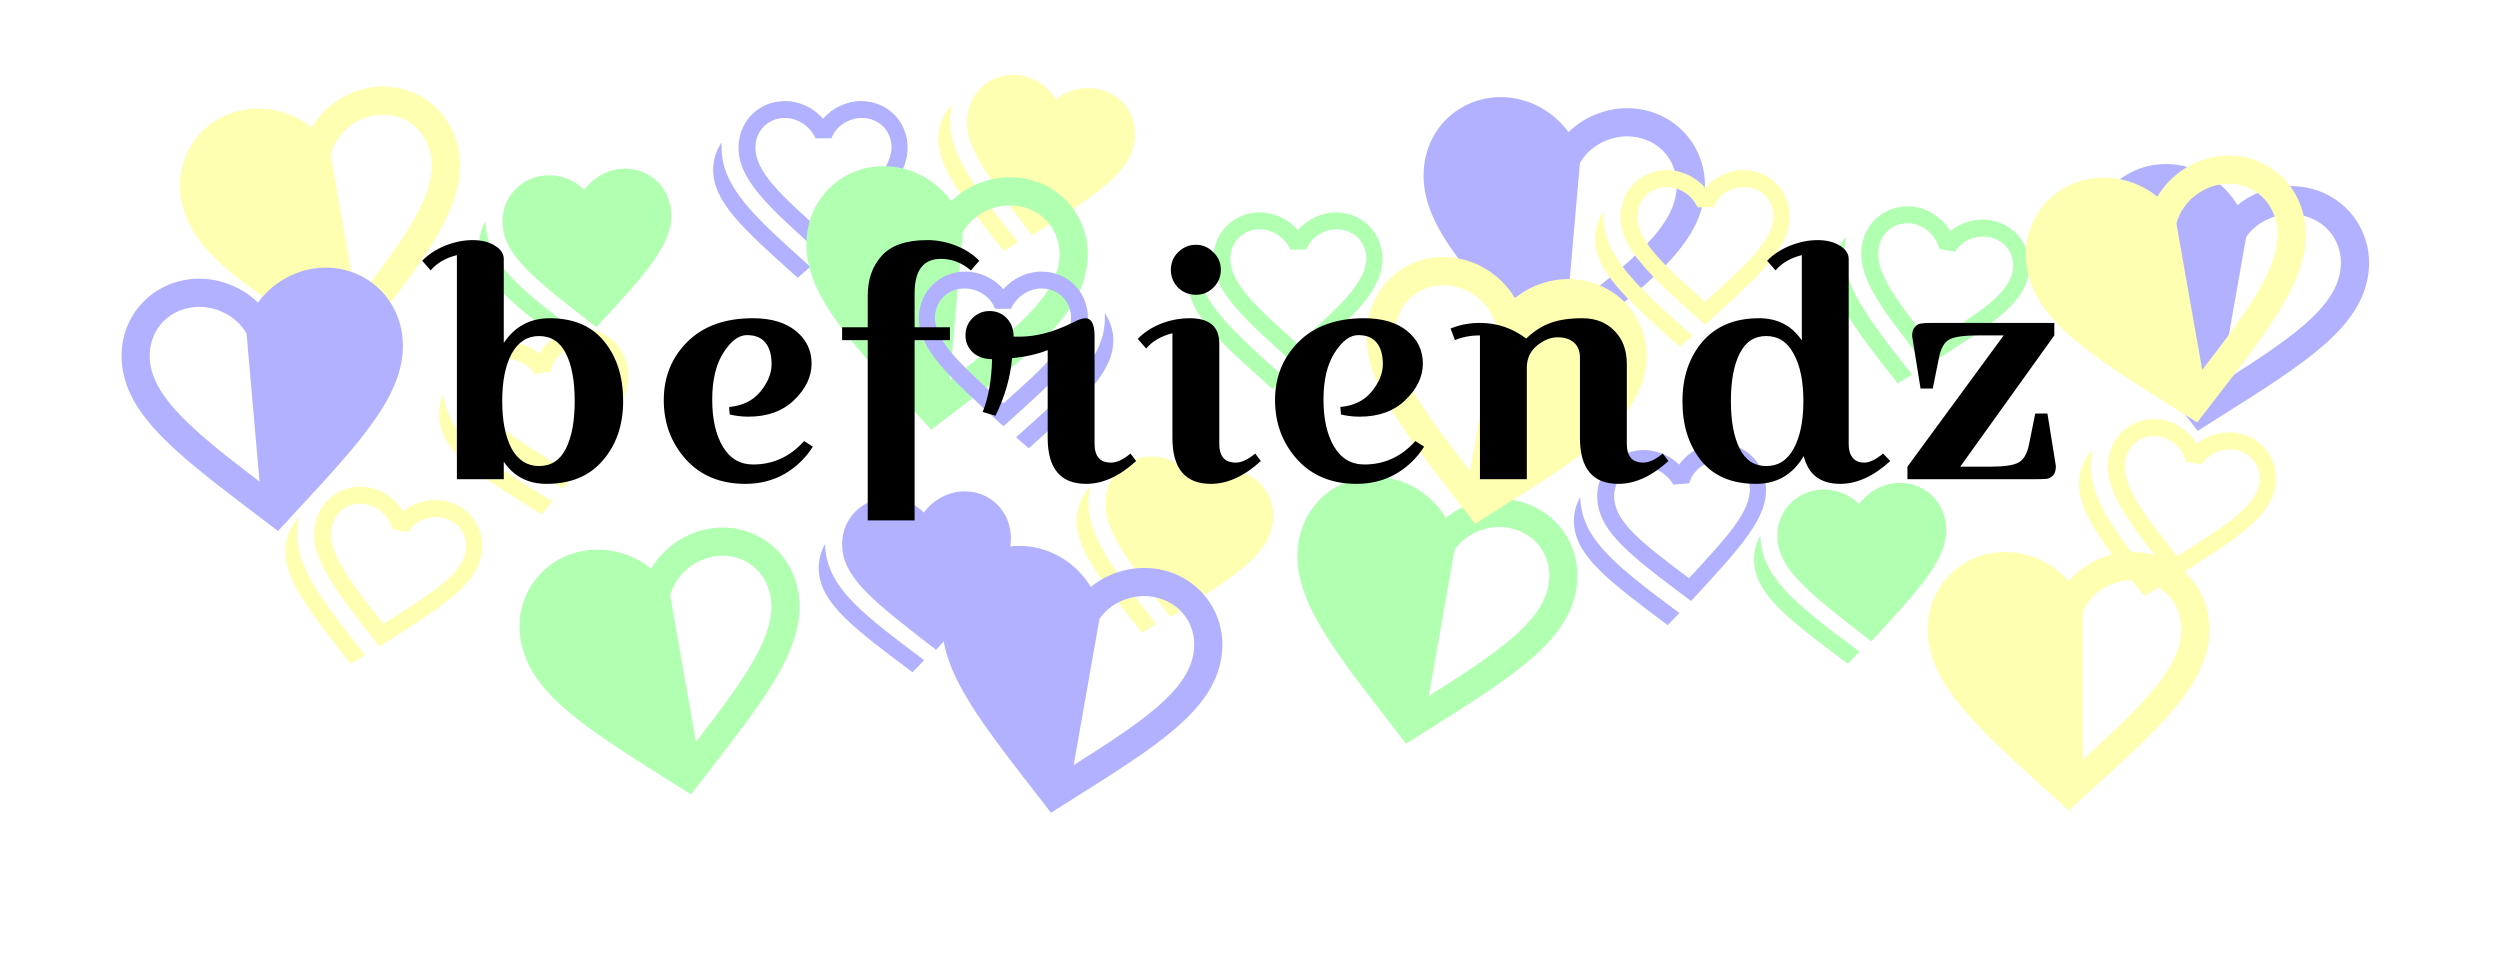 <svg width="360" height="138" viewBox="0 0 360 138" fill="none" xmlns="http://www.w3.org/2000/svg">
<g filter="url(#filter0_d)">
<path d="M148.612 29.883C141.989 21.174 138.569 16.739 139.351 12.303C140.006 8.587 143.391 6.217 147.107 6.872C149.145 7.232 151.014 8.55 152.058 10.341C153.652 9.015 155.859 8.415 157.897 8.775C161.614 9.43 163.984 12.815 163.328 16.531C162.525 21.087 157.793 24.085 148.612 29.883ZM146.582 30.884C139.916 22.416 135.981 17.395 136.974 11.761C137.016 11.521 137.059 11.281 137.101 11.041C136.191 11.993 135.479 13.228 135.226 14.666C134.422 19.222 137.843 23.657 144.509 32.126L146.582 30.884Z" fill="#FFFFB1"/>
</g>
<g filter="url(#filter1_d)">
<path d="M134.785 89.571C126.134 82.873 121.681 79.474 121.289 74.987C120.96 71.228 123.616 68.063 127.375 67.734C129.437 67.553 131.583 68.343 133.055 69.803C134.251 68.11 136.228 66.959 138.29 66.779C142.049 66.45 145.215 69.106 145.544 72.865C145.947 77.474 142.152 81.594 134.785 89.571ZM133.082 91.064C124.452 84.609 119.351 80.778 118.853 75.078C118.831 74.836 118.81 74.593 118.789 74.351C118.157 75.506 117.788 76.882 117.916 78.338C118.319 82.946 122.771 86.345 131.401 92.799L133.082 91.064Z" fill="#B1B1FF"/>
</g>
<g clip-path="url(#clip0)" filter="url(#filter2_d)">
<path d="M310.853 80.592L308.78 81.833C302.114 73.365 298.694 68.929 299.497 64.374C299.751 62.935 300.463 61.701 301.372 60.749C301.33 60.988 301.288 61.228 301.245 61.468C300.252 67.103 304.188 72.123 310.853 80.592ZM313.638 76.015C320.182 71.853 324.61 69.173 325.343 65.717C325.766 63.319 324.284 61.204 321.887 60.781C319.968 60.443 317.959 61.325 317.063 62.897L314.785 62.496C314.362 60.69 312.775 59.174 310.977 58.857C308.579 58.435 306.464 59.916 306.041 62.313C305.428 65.79 308.552 69.802 313.398 75.972L313.497 76.113L313.638 76.015ZM322.19 58.362C325.906 59.017 328.276 62.402 327.621 66.119C326.839 70.555 322.107 73.552 312.926 79.35C306.261 70.882 302.84 66.447 303.643 61.891C304.298 58.174 307.683 55.804 311.4 56.46C313.438 56.819 315.307 58.137 316.351 59.928C317.944 58.602 320.151 58.003 322.19 58.362Z" fill="#FFFFB1"/>
</g>
<g clip-path="url(#clip1)" filter="url(#filter3_d)">
<path d="M102.73 76.142C99.733 76.671 97.216 78.989 96.511 81.771L100.225 102.832C107.354 93.601 111.908 87.297 110.956 81.903C110.252 77.906 106.726 75.438 102.73 76.142ZM102.025 72.146C108.179 71.061 113.864 75.024 114.953 81.198C116.281 88.731 110.576 96.103 101.931 107.249L99.499 110.397L96.136 108.27C84.201 100.754 76.318 95.777 74.99 88.244C73.901 82.07 77.888 76.402 84.042 75.317C87.519 74.704 91.141 75.734 93.766 77.888C95.497 74.966 98.548 72.759 102.025 72.146Z" fill="#B1FFB1"/>
</g>
<g filter="url(#filter4_d)">
<path d="M269.467 88.353C260.816 81.656 256.364 78.257 255.971 73.77C255.642 70.01 258.298 66.845 262.058 66.516C264.119 66.336 266.266 67.126 267.738 68.586C268.934 66.892 270.911 65.742 272.972 65.561C276.732 65.233 279.897 67.888 280.226 71.648C280.629 76.256 276.835 80.377 269.467 88.353ZM267.765 89.846C259.135 83.391 254.034 79.561 253.535 73.861C253.514 73.618 253.493 73.376 253.471 73.133C252.839 74.288 252.471 75.665 252.598 77.12C253.001 81.728 257.454 85.127 266.084 91.582L267.765 89.846Z" fill="#B1FFB1"/>
</g>
<g clip-path="url(#clip2)" filter="url(#filter5_d)">
<path d="M52.564 90.331L50.491 91.572C43.826 83.104 40.405 78.668 41.208 74.113C41.462 72.674 42.174 71.44 43.084 70.488C43.041 70.727 42.999 70.967 42.957 71.207C41.963 76.842 45.899 81.862 52.564 90.331ZM55.349 85.754C61.893 81.592 66.321 78.912 67.054 75.456C67.477 73.058 65.996 70.943 63.598 70.52C61.68 70.182 59.67 71.064 58.775 72.636L56.497 72.235C56.074 70.429 54.487 68.913 52.688 68.596C50.291 68.174 48.175 69.655 47.752 72.052C47.139 75.529 50.264 79.541 55.109 85.711L55.208 85.852L55.349 85.754ZM63.901 68.101C67.618 68.756 69.987 72.141 69.332 75.858C68.55 80.293 63.818 83.291 54.638 89.089C47.972 80.621 44.551 76.186 45.355 71.63C46.01 67.913 49.395 65.543 53.111 66.199C55.149 66.558 57.018 67.876 58.062 69.668C59.656 68.341 61.863 67.742 63.901 68.101Z" fill="#FFFFB1"/>
</g>
<g filter="url(#filter6_d)">
<path d="M331.213 26.966C328.216 26.438 325.058 27.756 323.444 30.129L319.731 51.189C329.586 44.954 336.022 40.588 336.973 35.193C337.678 31.197 335.209 27.671 331.213 26.966ZM331.918 22.97C338.072 24.055 342.058 29.723 340.969 35.897C339.641 43.43 331.759 48.407 319.823 55.923L316.461 58.05L314.029 54.902C305.384 43.756 299.679 36.384 301.007 28.851C302.096 22.677 307.78 18.714 313.934 19.799C317.411 20.412 320.463 22.619 322.193 25.541C324.819 23.387 328.441 22.357 331.918 22.97Z" fill="#B1B1FF"/>
</g>
<g filter="url(#filter7_d)">
<path d="M307.013 79.541C303.97 79.541 301.088 81.388 299.912 84.005V105.39C308.535 97.538 314.114 92.121 314.114 86.643C314.114 82.585 311.071 79.541 307.013 79.541ZM307.013 75.483C313.262 75.483 318.172 80.373 318.172 86.643C318.172 94.292 311.274 100.561 300.825 110.036L297.883 112.715L294.941 110.036C284.492 100.561 277.593 94.292 277.593 86.643C277.593 80.373 282.503 75.483 288.752 75.483C292.283 75.483 295.671 77.127 297.883 79.704C300.094 77.127 303.483 75.483 307.013 75.483Z" fill="#FFFFB1"/>
</g>
<g clip-path="url(#clip3)" filter="url(#filter8_d)">
<path d="M185.073 50.446L183.247 52.028C175.212 44.846 171.073 41.072 171.073 36.446C171.073 34.985 171.56 33.646 172.29 32.55C172.29 32.794 172.29 33.037 172.29 33.281C172.29 39.002 177.038 43.263 185.073 50.446ZM187.02 45.455C192.742 40.22 196.638 36.811 196.759 33.281C196.759 30.846 194.933 29.02 192.499 29.02C190.551 29.02 188.725 30.237 188.116 31.942H185.803C185.073 30.237 183.247 29.02 181.42 29.02C178.986 29.02 177.16 30.846 177.16 33.281C177.16 36.811 180.934 40.22 186.777 45.455L186.899 45.576L187.02 45.455ZM192.377 26.585C196.151 26.585 199.072 29.507 199.072 33.281C199.072 37.785 194.933 41.559 186.899 48.863C178.864 41.681 174.725 37.907 174.725 33.281C174.725 29.507 177.647 26.585 181.42 26.585C183.49 26.585 185.56 27.559 186.899 29.142C188.238 27.559 190.307 26.585 192.377 26.585Z" fill="#B1FFB1"/>
</g>
<g filter="url(#filter9_d)">
<path d="M168.539 84.861C161.916 76.152 158.495 71.717 159.278 67.281C159.933 63.565 163.318 61.195 167.034 61.85C169.072 62.209 170.941 63.528 171.985 65.319C173.579 63.993 175.786 63.393 177.824 63.752C181.54 64.408 183.91 67.793 183.255 71.509C182.452 76.065 177.72 79.062 168.539 84.861ZM166.509 85.862C159.843 77.394 155.907 72.373 156.901 66.739C156.943 66.499 156.986 66.259 157.028 66.019C156.118 66.971 155.406 68.206 155.152 69.644C154.349 74.2 157.77 78.635 164.435 87.104L166.509 85.862Z" fill="#FFFFB1"/>
</g>
<g filter="url(#filter10_d)">
<path d="M85.884 43.105C77.233 36.407 72.781 33.008 72.388 28.521C72.059 24.762 74.715 21.597 78.475 21.268C80.536 21.087 82.683 21.877 84.155 23.337C85.351 21.644 87.328 20.493 89.389 20.313C93.149 19.984 96.314 22.64 96.643 26.399C97.046 31.008 93.252 35.128 85.884 43.105ZM84.182 44.598C75.552 38.143 70.451 34.312 69.952 28.612C69.931 28.37 69.909 28.127 69.888 27.885C69.256 29.04 68.888 30.416 69.015 31.872C69.418 36.48 73.871 39.879 82.501 46.334L84.182 44.598Z" fill="#B1FFB1"/>
</g>
<g clip-path="url(#clip4)" filter="url(#filter11_d)">
<path d="M275.343 49.952L273.27 51.193C266.605 42.724 263.184 38.289 263.987 33.733C264.241 32.295 264.953 31.061 265.863 30.108C265.82 30.348 265.778 30.588 265.736 30.828C264.742 36.462 268.678 41.483 275.343 49.952ZM278.128 45.374C284.672 41.213 289.1 38.532 289.833 35.077C290.256 32.679 288.775 30.564 286.377 30.141C284.459 29.803 282.449 30.684 281.554 32.257L279.276 31.855C278.852 30.05 277.266 28.534 275.467 28.217C273.069 27.794 270.954 29.276 270.531 31.673C269.918 35.15 273.043 39.162 277.888 45.332L277.987 45.473L278.128 45.374ZM286.68 27.722C290.396 28.377 292.766 31.762 292.111 35.478C291.329 39.914 286.597 42.912 277.416 48.71C270.751 40.242 267.33 35.806 268.134 31.251C268.789 27.534 272.173 25.164 275.89 25.819C277.928 26.179 279.797 27.497 280.841 29.288C282.435 27.962 284.642 27.363 286.68 27.722Z" fill="#B1FFB1"/>
</g>
<g clip-path="url(#clip5)" filter="url(#filter12_d)">
<path d="M53.829 12.633C50.832 13.162 48.315 15.48 47.611 18.262L51.324 39.322C58.453 30.092 63.007 23.788 62.056 18.393C61.351 14.397 57.825 11.928 53.829 12.633ZM53.124 8.637C59.279 7.552 64.963 11.514 66.052 17.689C67.38 25.222 61.675 32.594 53.03 43.739L50.598 46.888L47.236 44.761C35.3 37.245 27.418 32.268 26.089 24.735C25.001 18.561 28.987 12.893 35.141 11.808C38.618 11.195 42.24 12.225 44.866 14.378C46.596 11.457 49.648 9.25 53.124 8.637Z" fill="#FFFFB1"/>
</g>
<g filter="url(#filter13_d)">
<path d="M234.968 15.665C231.936 15.399 228.905 16.988 227.505 19.492L225.641 40.796C234.915 33.725 240.946 28.815 241.423 23.358C241.777 19.315 239.01 16.018 234.968 15.665ZM235.322 11.622C241.547 12.167 246.012 17.466 245.466 23.712C244.799 31.331 237.381 36.976 226.145 45.504L222.981 47.916L220.284 44.992C210.7 34.642 204.375 27.795 205.041 20.175C205.588 13.929 210.905 9.486 217.131 10.031C220.648 10.338 223.88 12.271 225.858 15.03C228.286 12.656 231.805 11.314 235.322 11.622Z" fill="#B1B1FF"/>
</g>
<g clip-path="url(#clip6)" filter="url(#filter14_d)">
<path d="M116.694 34.414L114.868 35.997C106.833 28.814 102.694 25.04 102.694 20.414C102.694 18.953 103.181 17.614 103.912 16.519C103.912 16.762 103.912 17.006 103.912 17.249C103.912 22.971 108.659 27.232 116.694 34.414ZM118.642 29.423C124.363 24.188 128.259 20.779 128.381 17.249C128.381 14.814 126.555 12.988 124.12 12.988C122.172 12.988 120.346 14.206 119.737 15.91H117.424C116.694 14.206 114.868 12.988 113.042 12.988C110.607 12.988 108.781 14.814 108.781 17.249C108.781 20.779 112.555 24.188 118.398 29.423L118.52 29.544L118.642 29.423ZM123.998 10.553C127.772 10.553 130.694 13.475 130.694 17.249C130.694 21.753 126.555 25.527 118.52 32.831C110.485 25.649 106.346 21.875 106.346 17.249C106.346 13.475 109.268 10.553 113.042 10.553C115.111 10.553 117.181 11.527 118.52 13.11C119.859 11.527 121.929 10.553 123.998 10.553Z" fill="#B1B1FF"/>
</g>
<g filter="url(#filter15_d)">
<path d="M217.226 72.009C214.229 71.481 211.071 72.799 209.457 75.172L205.744 96.232C215.599 89.997 222.035 85.63 222.986 80.236C223.691 76.239 221.222 72.714 217.226 72.009ZM217.93 68.013C224.085 69.098 228.071 74.766 226.982 80.94C225.654 88.473 217.772 93.449 205.836 100.966L202.474 103.093L200.041 99.945C191.396 88.799 185.691 81.427 187.02 73.894C188.108 67.719 193.793 63.757 199.947 64.842C203.424 65.455 206.475 67.662 208.206 70.583C210.831 68.43 214.454 67.4 217.93 68.013Z" fill="#B1FFB1"/>
</g>
<g clip-path="url(#clip7)" filter="url(#filter16_d)">
<path d="M319.623 22.578C316.625 23.106 314.109 25.425 313.404 28.207L317.118 49.267C324.246 40.037 328.8 33.733 327.849 28.338C327.145 24.342 323.619 21.873 319.623 22.578ZM318.918 18.582C325.072 17.497 330.757 21.459 331.845 27.634C333.174 35.166 327.469 42.539 318.824 53.684L316.392 56.833L313.029 54.706C301.093 47.189 293.211 42.213 291.883 34.68C290.794 28.506 294.781 22.838 300.935 21.753C304.412 21.14 308.034 22.17 310.659 24.323C312.39 21.402 315.441 19.195 318.918 18.582Z" fill="#FFFFB1"/>
</g>
<g filter="url(#filter17_d)">
<path d="M146.1 25.609C143.068 25.344 140.037 26.932 138.637 29.437L136.773 50.741C146.047 43.67 152.078 38.76 152.555 33.303C152.909 29.26 150.142 25.963 146.1 25.609ZM146.454 21.567C152.679 22.112 157.144 27.411 156.598 33.656C155.931 41.276 148.512 46.921 137.277 55.449L134.113 57.861L131.416 54.936C121.832 44.587 115.506 37.74 116.173 30.12C116.72 23.874 122.037 19.431 128.262 19.975C131.779 20.283 135.012 22.216 136.99 24.975C139.418 22.601 142.937 21.259 146.454 21.567Z" fill="#B1FFB1"/>
</g>
<g clip-path="url(#clip8)" filter="url(#filter18_d)">
<path d="M243.707 44.359L241.881 45.941C233.846 38.759 229.707 34.985 229.707 30.359C229.707 28.898 230.194 27.559 230.925 26.463C230.925 26.707 230.925 26.951 230.925 27.194C230.925 32.916 235.672 37.176 243.707 44.359ZM245.655 39.368C251.377 34.133 255.272 30.724 255.394 27.194C255.394 24.759 253.568 22.933 251.133 22.933C249.185 22.933 247.359 24.151 246.751 25.855H244.438C243.707 24.151 241.881 22.933 240.055 22.933C237.62 22.933 235.794 24.759 235.794 27.194C235.794 30.724 239.568 34.133 245.411 39.368L245.533 39.489L245.655 39.368ZM251.011 20.498C254.785 20.498 257.707 23.42 257.707 27.194C257.707 31.698 253.568 35.472 245.533 42.776C237.499 35.594 233.359 31.82 233.359 27.194C233.359 23.42 236.281 20.498 240.055 20.498C242.125 20.498 244.194 21.472 245.533 23.055C246.872 21.472 248.942 20.498 251.011 20.498Z" fill="#FFFFB1"/>
</g>
<g filter="url(#filter19_d)">
<path d="M166.091 81.954C163.094 81.425 159.936 82.743 158.322 85.117L154.609 106.177C164.464 99.942 170.9 95.575 171.851 90.18C172.556 86.184 170.087 82.659 166.091 81.954ZM166.796 77.958C172.95 79.043 176.936 84.711 175.848 90.885C174.519 98.418 166.637 103.394 154.701 110.911L151.339 113.038L148.907 109.889C140.262 98.744 134.557 91.371 135.885 83.839C136.974 77.664 142.658 73.701 148.813 74.787C152.289 75.4 155.341 77.607 157.071 80.528C159.697 78.375 163.319 77.344 166.796 77.958Z" fill="#B1B1FF"/>
</g>
<g clip-path="url(#clip9)" filter="url(#filter20_d)">
<path d="M241.832 84.284L240.15 86.02C231.52 79.565 227.068 76.166 226.665 71.558C226.538 70.103 226.906 68.726 227.538 67.571C227.559 67.814 227.581 68.056 227.602 68.299C228.1 73.999 233.201 77.829 241.832 84.284ZM243.337 79.142C248.581 73.429 252.164 69.694 251.978 66.166C251.766 63.741 249.787 62.081 247.362 62.293C245.422 62.463 243.708 63.835 243.251 65.585L240.946 65.787C240.07 64.153 238.145 63.099 236.326 63.258C233.9 63.471 232.241 65.449 232.453 67.874C232.76 71.391 236.817 74.458 243.094 79.163L243.226 79.274L243.337 79.142ZM247.028 59.878C250.788 59.549 253.953 62.205 254.282 65.965C254.675 70.452 250.88 74.572 243.513 82.549C234.883 76.094 230.43 72.695 230.027 68.087C229.698 64.327 232.354 61.162 236.114 60.833C238.175 60.653 240.322 61.442 241.794 62.902C242.99 61.209 244.967 60.058 247.028 59.878Z" fill="#B1B1FF"/>
</g>
<g clip-path="url(#clip10)" filter="url(#filter21_d)">
<path d="M209.182 37.186C212.179 37.715 214.696 40.033 215.401 42.815L211.687 63.876C204.559 54.645 200.004 48.342 200.956 42.947C201.66 38.95 205.186 36.482 209.182 37.186ZM209.887 33.19C203.733 32.105 198.048 36.068 196.959 42.242C195.631 49.775 201.336 57.147 209.981 68.293L212.413 71.441L215.776 69.315C227.711 61.798 235.594 56.822 236.922 49.288C238.011 43.114 234.024 37.446 227.87 36.361C224.393 35.748 220.771 36.778 218.146 38.932C216.415 36.01 213.364 33.803 209.887 33.19Z" fill="#FFFFB1"/>
</g>
<g filter="url(#filter22_d)">
<path d="M28.043 40.218C31.075 39.953 34.106 41.541 35.507 44.046L37.371 65.349C28.096 58.279 22.066 53.368 21.588 47.911C21.234 43.869 24.001 40.572 28.043 40.218ZM27.69 36.175C21.464 36.72 16.999 42.019 17.546 48.265C18.212 55.885 25.631 61.529 36.866 70.058L40.03 72.469L42.728 69.545C52.311 59.195 58.637 52.348 57.97 44.728C57.424 38.483 52.106 34.039 45.881 34.584C42.364 34.892 39.132 36.824 37.153 39.584C34.725 37.21 31.207 35.868 27.69 36.175Z" fill="#B1B1FF"/>
</g>
<g clip-path="url(#clip11)" filter="url(#filter23_d)">
<path d="M146.317 58.967L148.144 60.55C156.178 53.367 160.317 49.594 160.317 44.968C160.317 43.507 159.83 42.168 159.1 41.072C159.1 41.316 159.1 41.559 159.1 41.802C159.1 47.524 154.352 51.785 146.317 58.967ZM144.37 53.976C138.648 48.741 134.752 45.333 134.631 41.802C134.631 39.368 136.457 37.542 138.891 37.542C140.839 37.542 142.665 38.759 143.274 40.463H145.587C146.317 38.759 148.144 37.542 149.97 37.542C152.404 37.542 154.23 39.368 154.23 41.802C154.23 45.333 150.457 48.741 144.613 53.976L144.491 54.098L144.37 53.976ZM139.013 35.107C135.239 35.107 132.318 38.029 132.318 41.802C132.318 46.307 136.457 50.081 144.491 57.385C152.526 50.202 156.665 46.428 156.665 41.802C156.665 38.029 153.743 35.107 149.97 35.107C147.9 35.107 145.831 36.081 144.491 37.663C143.152 36.081 141.083 35.107 139.013 35.107Z" fill="#B1B1FF"/>
</g>
<g clip-path="url(#clip12)" filter="url(#filter24_d)">
<path d="M79.542 68.212L78.018 70.088C68.859 64.41 64.127 61.412 63.324 56.856C63.07 55.417 63.317 54.014 63.846 52.808C63.888 53.048 63.931 53.288 63.973 53.528C64.966 59.162 70.382 62.534 79.542 68.212ZM80.593 62.959C85.319 56.81 88.564 52.776 88.07 49.279C87.648 46.881 85.532 45.4 83.134 45.822C81.216 46.161 79.629 47.677 79.326 49.461L77.048 49.862C76.033 48.311 74.023 47.429 72.225 47.746C69.827 48.169 68.346 50.284 68.768 52.682C69.382 56.159 73.69 58.86 80.353 63.001L80.495 63.1L80.593 62.959ZM82.592 43.446C86.308 42.791 89.693 45.16 90.348 48.877C91.13 53.313 87.71 57.748 81.065 66.337C71.906 60.658 67.174 57.661 66.371 53.105C65.715 49.388 68.085 46.004 71.802 45.348C73.84 44.989 76.047 45.589 77.641 46.915C78.685 45.124 80.554 43.805 82.592 43.446Z" fill="#FFFFB1"/>
</g>
<path d="M72.543 37.32V49.38C74.133 47.01 76.338 45.825 79.158 45.825C82.608 45.825 85.233 46.95 87.033 49.2C88.833 51.42 89.733 54.27 89.733 57.75C89.733 61.2 88.758 64.05 86.808 66.3C84.888 68.55 82.188 69.675 78.708 69.675C76.038 69.675 73.983 68.61 72.543 66.48V69H65.793V36.735C64.143 37.155 62.883 37.89 62.013 38.94L60.798 37.545C61.668 36.645 62.763 35.925 64.083 35.385C65.433 34.845 66.753 34.575 68.043 34.575C69.363 34.575 70.443 34.845 71.283 35.385C72.123 35.895 72.543 36.54 72.543 37.32ZM81.498 64.59C82.338 62.91 82.758 60.63 82.758 57.75C82.758 54.87 82.338 52.59 81.498 50.91C80.658 49.23 79.368 48.39 77.628 48.39C75.918 48.39 74.598 49.245 73.668 50.955C72.768 52.635 72.318 54.9 72.318 57.75C72.318 60.6 72.768 62.88 73.668 64.59C74.598 66.27 75.918 67.11 77.628 67.11C79.368 67.11 80.658 66.27 81.498 64.59ZM104.989 58.605C106.939 58.425 108.439 57.69 109.489 56.4C110.569 55.08 111.109 53.76 111.109 52.44C111.109 51.09 110.809 50.055 110.209 49.335C109.639 48.615 108.754 48.255 107.554 48.255C106.384 48.255 105.259 49.095 104.179 50.775C103.099 52.455 102.559 54.705 102.559 57.525C102.559 60.345 103.069 62.61 104.089 64.32C105.109 66.03 106.564 66.885 108.454 66.885C111.334 66.885 113.779 65.76 115.789 63.51L117.049 64.32C116.029 65.94 114.679 67.245 112.999 68.235C111.319 69.195 109.429 69.675 107.329 69.675C103.759 69.675 100.909 68.505 98.779 66.165C96.649 63.795 95.584 60.945 95.584 57.615C95.584 54.285 96.709 51.495 98.959 49.245C101.239 46.965 104.389 45.825 108.409 45.825C111.049 45.825 113.119 46.44 114.619 47.67C116.119 48.9 116.869 50.46 116.869 52.35C116.869 54.24 116.029 55.995 114.349 57.615C112.699 59.205 110.509 60 107.779 60C106.849 60 105.949 59.895 105.079 59.685L104.989 58.605ZM121.264 48.975V47.13H124.954V42.585C124.954 40.215 125.629 38.295 126.979 36.825C128.329 35.325 130.504 34.575 133.504 34.575C134.974 34.575 136.369 34.845 137.689 35.385C139.039 35.925 140.149 36.645 141.019 37.545L139.804 38.94C138.514 37.83 137.074 37.275 135.484 37.275C132.964 37.275 131.704 38.925 131.704 42.225V47.13H136.789V48.975H131.704V74.94H124.954V48.975H121.264ZM156.267 45.825C157.167 45.825 157.617 46.68 157.617 48.39V64.005C157.617 64.815 157.812 65.46 158.202 65.94C158.592 66.39 159.192 66.615 160.002 66.615C160.812 66.615 161.742 66.18 162.792 65.31L163.602 66.39C161.202 68.58 158.802 69.675 156.402 69.675C152.712 69.675 150.867 67.47 150.867 63.06V50.415C149.457 50.985 147.747 51.375 145.737 51.585C145.497 54.345 144.702 57.105 143.352 59.865L141.507 59.325C142.347 57.195 142.797 54.66 142.857 51.72C141.717 51.72 140.787 51.39 140.067 50.73C139.377 50.07 139.032 49.26 139.032 48.3C139.032 47.31 139.362 46.485 140.022 45.825C140.712 45.135 141.537 44.79 142.497 44.79C143.487 44.79 144.312 45.135 144.972 45.825C145.632 46.515 145.962 47.4 145.962 48.48H146.817C149.187 48.48 151.707 47.82 154.377 46.5C155.247 46.05 155.877 45.825 156.267 45.825ZM169.638 41.415C168.948 40.695 168.603 39.84 168.603 38.85C168.603 37.86 168.948 37.02 169.638 36.33C170.358 35.61 171.213 35.25 172.203 35.25C173.193 35.25 174.033 35.61 174.723 36.33C175.443 37.02 175.803 37.86 175.803 38.85C175.803 39.84 175.443 40.695 174.723 41.415C174.033 42.105 173.193 42.45 172.203 42.45C171.213 42.45 170.358 42.105 169.638 41.415ZM171.348 45.825C174.168 45.825 175.578 47.04 175.578 49.47V64.005C175.578 64.815 175.773 65.46 176.163 65.94C176.553 66.39 177.153 66.615 177.963 66.615C178.773 66.615 179.703 66.18 180.753 65.31L181.563 66.39C179.163 68.58 176.763 69.675 174.363 69.675C170.673 69.675 168.828 67.47 168.828 63.06V47.985C167.178 48.405 165.918 49.14 165.048 50.19L163.833 48.795C164.703 47.895 165.798 47.175 167.118 46.635C168.468 46.095 169.878 45.825 171.348 45.825ZM193.011 58.605C194.961 58.425 196.461 57.69 197.511 56.4C198.591 55.08 199.131 53.76 199.131 52.44C199.131 51.09 198.831 50.055 198.231 49.335C197.661 48.615 196.776 48.255 195.576 48.255C194.406 48.255 193.281 49.095 192.201 50.775C191.121 52.455 190.581 54.705 190.581 57.525C190.581 60.345 191.091 62.61 192.111 64.32C193.131 66.03 194.586 66.885 196.476 66.885C199.356 66.885 201.801 65.76 203.811 63.51L205.071 64.32C204.051 65.94 202.701 67.245 201.021 68.235C199.341 69.195 197.451 69.675 195.351 69.675C191.781 69.675 188.931 68.505 186.801 66.165C184.671 63.795 183.606 60.945 183.606 57.615C183.606 54.285 184.731 51.495 186.981 49.245C189.261 46.965 192.411 45.825 196.431 45.825C199.071 45.825 201.141 46.44 202.641 47.67C204.141 48.9 204.891 50.46 204.891 52.35C204.891 54.24 204.051 55.995 202.371 57.615C200.721 59.205 198.531 60 195.801 60C194.871 60 193.971 59.895 193.101 59.685L193.011 58.605ZM213.112 46.5C215.572 46.5 217.792 47.25 219.772 48.75C220.912 47.67 222.082 46.92 223.282 46.5C224.482 46.05 226.012 45.825 227.872 45.825C229.762 45.825 231.292 46.425 232.462 47.625C233.662 48.795 234.262 50.4 234.262 52.44V64.005C234.262 64.815 234.457 65.46 234.847 65.94C235.237 66.39 235.837 66.615 236.647 66.615C237.457 66.615 238.387 66.18 239.437 65.31L240.247 66.39C237.847 68.58 235.447 69.675 233.047 69.675C229.357 69.675 227.512 67.47 227.512 63.06V51.495C227.512 50.565 227.227 49.845 226.657 49.335C226.087 48.825 225.292 48.57 224.272 48.57C223.282 48.57 222.292 48.975 221.302 49.785C220.342 50.595 219.862 51.645 219.862 52.935V69H213.112V48.3C211.762 48.3 210.562 48.525 209.512 48.975L208.882 47.31C210.172 46.77 211.582 46.5 213.112 46.5ZM266.213 37.32V64.005C266.213 64.815 266.408 65.46 266.798 65.94C267.188 66.39 267.743 66.615 268.463 66.615C269.213 66.615 270.113 66.18 271.163 65.31L272.198 66.39C269.798 68.58 267.398 69.675 264.998 69.675C262.148 69.675 260.393 68.34 259.733 65.67C258.173 68.34 255.878 69.675 252.848 69.675C249.398 69.675 246.773 68.565 244.973 66.345C243.173 64.095 242.273 61.245 242.273 57.795C242.273 54.315 243.233 51.45 245.153 49.2C247.103 46.95 249.818 45.825 253.298 45.825C255.968 45.825 258.023 46.89 259.463 49.02V36.735C257.813 37.155 256.553 37.89 255.683 38.94L254.468 37.545C255.338 36.645 256.433 35.925 257.753 35.385C259.103 34.845 260.423 34.575 261.713 34.575C263.033 34.575 264.113 34.845 264.953 35.385C265.793 35.895 266.213 36.54 266.213 37.32ZM250.508 50.91C249.668 52.59 249.248 54.87 249.248 57.75C249.248 60.63 249.668 62.91 250.508 64.59C251.348 66.27 252.623 67.11 254.333 67.11C256.073 67.11 257.393 66.27 258.293 64.59C259.223 62.88 259.688 60.6 259.688 57.75C259.688 54.9 259.223 52.635 258.293 50.955C257.393 49.245 256.073 48.39 254.333 48.39C252.623 48.39 251.348 49.23 250.508 50.91ZM293.301 69H274.671V67.2L288.531 48.3H284.796C282.816 48.3 281.451 48.495 280.701 48.885C279.981 49.275 279.486 50.145 279.216 51.495L278.316 55.95H276.561L275.346 48.39C275.346 47.79 275.481 47.355 275.751 47.085C276.021 46.785 276.306 46.62 276.606 46.59C276.936 46.53 277.431 46.5 278.091 46.5H295.821V48.3L282.276 67.2H286.596C288.576 67.2 289.926 67.005 290.646 66.615C291.396 66.225 291.906 65.355 292.176 64.005L293.076 59.55H294.831L296.046 67.11C296.046 67.71 295.911 68.16 295.641 68.46C295.371 68.73 295.071 68.895 294.741 68.955C294.441 68.985 293.961 69 293.301 69Z" fill="black"/>
<defs>
<filter id="filter0_d" x="128.52" y="5.075" width="39.971" height="37.799" filterUnits="userSpaceOnUse" color-interpolation-filters="sRGB">
<feFlood flood-opacity="0" result="BackgroundImageFix"/>
<feColorMatrix in="SourceAlpha" type="matrix" values="0 0 0 0 0 0 0 0 0 0 0 0 0 0 0 0 0 0 127 0"/>
<feOffset dy="4"/>
<feGaussianBlur stdDeviation="2"/>
<feColorMatrix type="matrix" values="0 0 0 0 0 0 0 0 0 0 0 0 0 0 0 0 0 0 0.25 0"/>
<feBlend mode="normal" in2="BackgroundImageFix" result="effect1_dropShadow"/>
<feBlend mode="normal" in="SourceGraphic" in2="effect1_dropShadow" result="shape"/>
</filter>
<filter id="filter1_d" x="113.067" y="66.195" width="38.1" height="35.665" filterUnits="userSpaceOnUse" color-interpolation-filters="sRGB">
<feFlood flood-opacity="0" result="BackgroundImageFix"/>
<feColorMatrix in="SourceAlpha" type="matrix" values="0 0 0 0 0 0 0 0 0 0 0 0 0 0 0 0 0 0 127 0"/>
<feOffset dy="4"/>
<feGaussianBlur stdDeviation="2"/>
<feColorMatrix type="matrix" values="0 0 0 0 0 0 0 0 0 0 0 0 0 0 0 0 0 0 0.25 0"/>
<feBlend mode="normal" in2="BackgroundImageFix" result="effect1_dropShadow"/>
<feBlend mode="normal" in="SourceGraphic" in2="effect1_dropShadow" result="shape"/>
</filter>
<filter id="filter2_d" x="291.853" y="52.759" width="41.846" height="41.846" filterUnits="userSpaceOnUse" color-interpolation-filters="sRGB">
<feFlood flood-opacity="0" result="BackgroundImageFix"/>
<feColorMatrix in="SourceAlpha" type="matrix" values="0 0 0 0 0 0 0 0 0 0 0 0 0 0 0 0 0 0 127 0"/>
<feOffset dy="4"/>
<feGaussianBlur stdDeviation="2"/>
<feColorMatrix type="matrix" values="0 0 0 0 0 0 0 0 0 0 0 0 0 0 0 0 0 0 0.25 0"/>
<feBlend mode="normal" in2="BackgroundImageFix" result="effect1_dropShadow"/>
<feBlend mode="normal" in="SourceGraphic" in2="effect1_dropShadow" result="shape"/>
</filter>
<filter id="filter3_d" x="63.999" y="63.509" width="64.411" height="64.411" filterUnits="userSpaceOnUse" color-interpolation-filters="sRGB">
<feFlood flood-opacity="0" result="BackgroundImageFix"/>
<feColorMatrix in="SourceAlpha" type="matrix" values="0 0 0 0 0 0 0 0 0 0 0 0 0 0 0 0 0 0 127 0"/>
<feOffset dy="4"/>
<feGaussianBlur stdDeviation="2"/>
<feColorMatrix type="matrix" values="0 0 0 0 0 0 0 0 0 0 0 0 0 0 0 0 0 0 0.25 0"/>
<feBlend mode="normal" in2="BackgroundImageFix" result="effect1_dropShadow"/>
<feBlend mode="normal" in="SourceGraphic" in2="effect1_dropShadow" result="shape"/>
</filter>
<filter id="filter4_d" x="247.749" y="64.978" width="38.1" height="35.665" filterUnits="userSpaceOnUse" color-interpolation-filters="sRGB">
<feFlood flood-opacity="0" result="BackgroundImageFix"/>
<feColorMatrix in="SourceAlpha" type="matrix" values="0 0 0 0 0 0 0 0 0 0 0 0 0 0 0 0 0 0 127 0"/>
<feOffset dy="4"/>
<feGaussianBlur stdDeviation="2"/>
<feColorMatrix type="matrix" values="0 0 0 0 0 0 0 0 0 0 0 0 0 0 0 0 0 0 0.25 0"/>
<feBlend mode="normal" in2="BackgroundImageFix" result="effect1_dropShadow"/>
<feBlend mode="normal" in="SourceGraphic" in2="effect1_dropShadow" result="shape"/>
</filter>
<filter id="filter5_d" x="33.565" y="62.498" width="41.846" height="41.846" filterUnits="userSpaceOnUse" color-interpolation-filters="sRGB">
<feFlood flood-opacity="0" result="BackgroundImageFix"/>
<feColorMatrix in="SourceAlpha" type="matrix" values="0 0 0 0 0 0 0 0 0 0 0 0 0 0 0 0 0 0 127 0"/>
<feOffset dy="4"/>
<feGaussianBlur stdDeviation="2"/>
<feColorMatrix type="matrix" values="0 0 0 0 0 0 0 0 0 0 0 0 0 0 0 0 0 0 0.25 0"/>
<feBlend mode="normal" in2="BackgroundImageFix" result="effect1_dropShadow"/>
<feBlend mode="normal" in="SourceGraphic" in2="effect1_dropShadow" result="shape"/>
</filter>
<filter id="filter6_d" x="287.55" y="11.162" width="64.411" height="64.411" filterUnits="userSpaceOnUse" color-interpolation-filters="sRGB">
<feFlood flood-opacity="0" result="BackgroundImageFix"/>
<feColorMatrix in="SourceAlpha" type="matrix" values="0 0 0 0 0 0 0 0 0 0 0 0 0 0 0 0 0 0 127 0"/>
<feOffset dy="4"/>
<feGaussianBlur stdDeviation="2"/>
<feColorMatrix type="matrix" values="0 0 0 0 0 0 0 0 0 0 0 0 0 0 0 0 0 0 0.25 0"/>
<feBlend mode="normal" in2="BackgroundImageFix" result="effect1_dropShadow"/>
<feBlend mode="normal" in="SourceGraphic" in2="effect1_dropShadow" result="shape"/>
</filter>
<filter id="filter7_d" x="269.535" y="69.397" width="56.695" height="56.695" filterUnits="userSpaceOnUse" color-interpolation-filters="sRGB">
<feFlood flood-opacity="0" result="BackgroundImageFix"/>
<feColorMatrix in="SourceAlpha" type="matrix" values="0 0 0 0 0 0 0 0 0 0 0 0 0 0 0 0 0 0 127 0"/>
<feOffset dy="4"/>
<feGaussianBlur stdDeviation="2"/>
<feColorMatrix type="matrix" values="0 0 0 0 0 0 0 0 0 0 0 0 0 0 0 0 0 0 0.25 0"/>
<feBlend mode="normal" in2="BackgroundImageFix" result="effect1_dropShadow"/>
<feBlend mode="normal" in="SourceGraphic" in2="effect1_dropShadow" result="shape"/>
</filter>
<filter id="filter8_d" x="166.464" y="24.759" width="37.217" height="37.217" filterUnits="userSpaceOnUse" color-interpolation-filters="sRGB">
<feFlood flood-opacity="0" result="BackgroundImageFix"/>
<feColorMatrix in="SourceAlpha" type="matrix" values="0 0 0 0 0 0 0 0 0 0 0 0 0 0 0 0 0 0 127 0"/>
<feOffset dy="4"/>
<feGaussianBlur stdDeviation="2"/>
<feColorMatrix type="matrix" values="0 0 0 0 0 0 0 0 0 0 0 0 0 0 0 0 0 0 0.25 0"/>
<feBlend mode="normal" in2="BackgroundImageFix" result="effect1_dropShadow"/>
<feBlend mode="normal" in="SourceGraphic" in2="effect1_dropShadow" result="shape"/>
</filter>
<filter id="filter9_d" x="148.447" y="60.053" width="39.971" height="37.799" filterUnits="userSpaceOnUse" color-interpolation-filters="sRGB">
<feFlood flood-opacity="0" result="BackgroundImageFix"/>
<feColorMatrix in="SourceAlpha" type="matrix" values="0 0 0 0 0 0 0 0 0 0 0 0 0 0 0 0 0 0 127 0"/>
<feOffset dy="4"/>
<feGaussianBlur stdDeviation="2"/>
<feColorMatrix type="matrix" values="0 0 0 0 0 0 0 0 0 0 0 0 0 0 0 0 0 0 0.25 0"/>
<feBlend mode="normal" in2="BackgroundImageFix" result="effect1_dropShadow"/>
<feBlend mode="normal" in="SourceGraphic" in2="effect1_dropShadow" result="shape"/>
</filter>
<filter id="filter10_d" x="64.166" y="19.729" width="38.1" height="35.665" filterUnits="userSpaceOnUse" color-interpolation-filters="sRGB">
<feFlood flood-opacity="0" result="BackgroundImageFix"/>
<feColorMatrix in="SourceAlpha" type="matrix" values="0 0 0 0 0 0 0 0 0 0 0 0 0 0 0 0 0 0 127 0"/>
<feOffset dy="4"/>
<feGaussianBlur stdDeviation="2"/>
<feColorMatrix type="matrix" values="0 0 0 0 0 0 0 0 0 0 0 0 0 0 0 0 0 0 0.25 0"/>
<feBlend mode="normal" in2="BackgroundImageFix" result="effect1_dropShadow"/>
<feBlend mode="normal" in="SourceGraphic" in2="effect1_dropShadow" result="shape"/>
</filter>
<filter id="filter11_d" x="256.344" y="22.119" width="41.846" height="41.846" filterUnits="userSpaceOnUse" color-interpolation-filters="sRGB">
<feFlood flood-opacity="0" result="BackgroundImageFix"/>
<feColorMatrix in="SourceAlpha" type="matrix" values="0 0 0 0 0 0 0 0 0 0 0 0 0 0 0 0 0 0 127 0"/>
<feOffset dy="4"/>
<feGaussianBlur stdDeviation="2"/>
<feColorMatrix type="matrix" values="0 0 0 0 0 0 0 0 0 0 0 0 0 0 0 0 0 0 0.25 0"/>
<feBlend mode="normal" in2="BackgroundImageFix" result="effect1_dropShadow"/>
<feBlend mode="normal" in="SourceGraphic" in2="effect1_dropShadow" result="shape"/>
</filter>
<filter id="filter12_d" x="15.098" y="0" width="64.411" height="64.411" filterUnits="userSpaceOnUse" color-interpolation-filters="sRGB">
<feFlood flood-opacity="0" result="BackgroundImageFix"/>
<feColorMatrix in="SourceAlpha" type="matrix" values="0 0 0 0 0 0 0 0 0 0 0 0 0 0 0 0 0 0 127 0"/>
<feOffset dy="4"/>
<feGaussianBlur stdDeviation="2"/>
<feColorMatrix type="matrix" values="0 0 0 0 0 0 0 0 0 0 0 0 0 0 0 0 0 0 0.25 0"/>
<feBlend mode="normal" in2="BackgroundImageFix" result="effect1_dropShadow"/>
<feBlend mode="normal" in="SourceGraphic" in2="effect1_dropShadow" result="shape"/>
</filter>
<filter id="filter13_d" x="194.258" y="2.641" width="60.754" height="60.754" filterUnits="userSpaceOnUse" color-interpolation-filters="sRGB">
<feFlood flood-opacity="0" result="BackgroundImageFix"/>
<feColorMatrix in="SourceAlpha" type="matrix" values="0 0 0 0 0 0 0 0 0 0 0 0 0 0 0 0 0 0 127 0"/>
<feOffset dy="4"/>
<feGaussianBlur stdDeviation="2"/>
<feColorMatrix type="matrix" values="0 0 0 0 0 0 0 0 0 0 0 0 0 0 0 0 0 0 0.25 0"/>
<feBlend mode="normal" in2="BackgroundImageFix" result="effect1_dropShadow"/>
<feBlend mode="normal" in="SourceGraphic" in2="effect1_dropShadow" result="shape"/>
</filter>
<filter id="filter14_d" x="98.085" y="8.727" width="37.217" height="37.217" filterUnits="userSpaceOnUse" color-interpolation-filters="sRGB">
<feFlood flood-opacity="0" result="BackgroundImageFix"/>
<feColorMatrix in="SourceAlpha" type="matrix" values="0 0 0 0 0 0 0 0 0 0 0 0 0 0 0 0 0 0 127 0"/>
<feOffset dy="4"/>
<feGaussianBlur stdDeviation="2"/>
<feColorMatrix type="matrix" values="0 0 0 0 0 0 0 0 0 0 0 0 0 0 0 0 0 0 0.25 0"/>
<feBlend mode="normal" in2="BackgroundImageFix" result="effect1_dropShadow"/>
<feBlend mode="normal" in="SourceGraphic" in2="effect1_dropShadow" result="shape"/>
</filter>
<filter id="filter15_d" x="173.562" y="56.205" width="64.411" height="64.411" filterUnits="userSpaceOnUse" color-interpolation-filters="sRGB">
<feFlood flood-opacity="0" result="BackgroundImageFix"/>
<feColorMatrix in="SourceAlpha" type="matrix" values="0 0 0 0 0 0 0 0 0 0 0 0 0 0 0 0 0 0 127 0"/>
<feOffset dy="4"/>
<feGaussianBlur stdDeviation="2"/>
<feColorMatrix type="matrix" values="0 0 0 0 0 0 0 0 0 0 0 0 0 0 0 0 0 0 0.25 0"/>
<feBlend mode="normal" in2="BackgroundImageFix" result="effect1_dropShadow"/>
<feBlend mode="normal" in="SourceGraphic" in2="effect1_dropShadow" result="shape"/>
</filter>
<filter id="filter16_d" x="280.892" y="9.945" width="64.411" height="64.411" filterUnits="userSpaceOnUse" color-interpolation-filters="sRGB">
<feFlood flood-opacity="0" result="BackgroundImageFix"/>
<feColorMatrix in="SourceAlpha" type="matrix" values="0 0 0 0 0 0 0 0 0 0 0 0 0 0 0 0 0 0 127 0"/>
<feOffset dy="4"/>
<feGaussianBlur stdDeviation="2"/>
<feColorMatrix type="matrix" values="0 0 0 0 0 0 0 0 0 0 0 0 0 0 0 0 0 0 0.25 0"/>
<feBlend mode="normal" in2="BackgroundImageFix" result="effect1_dropShadow"/>
<feBlend mode="normal" in="SourceGraphic" in2="effect1_dropShadow" result="shape"/>
</filter>
<filter id="filter17_d" x="105.39" y="12.585" width="60.754" height="60.754" filterUnits="userSpaceOnUse" color-interpolation-filters="sRGB">
<feFlood flood-opacity="0" result="BackgroundImageFix"/>
<feColorMatrix in="SourceAlpha" type="matrix" values="0 0 0 0 0 0 0 0 0 0 0 0 0 0 0 0 0 0 127 0"/>
<feOffset dy="4"/>
<feGaussianBlur stdDeviation="2"/>
<feColorMatrix type="matrix" values="0 0 0 0 0 0 0 0 0 0 0 0 0 0 0 0 0 0 0.25 0"/>
<feBlend mode="normal" in2="BackgroundImageFix" result="effect1_dropShadow"/>
<feBlend mode="normal" in="SourceGraphic" in2="effect1_dropShadow" result="shape"/>
</filter>
<filter id="filter18_d" x="225.099" y="18.672" width="37.217" height="37.217" filterUnits="userSpaceOnUse" color-interpolation-filters="sRGB">
<feFlood flood-opacity="0" result="BackgroundImageFix"/>
<feColorMatrix in="SourceAlpha" type="matrix" values="0 0 0 0 0 0 0 0 0 0 0 0 0 0 0 0 0 0 127 0"/>
<feOffset dy="4"/>
<feGaussianBlur stdDeviation="2"/>
<feColorMatrix type="matrix" values="0 0 0 0 0 0 0 0 0 0 0 0 0 0 0 0 0 0 0.25 0"/>
<feBlend mode="normal" in2="BackgroundImageFix" result="effect1_dropShadow"/>
<feBlend mode="normal" in="SourceGraphic" in2="effect1_dropShadow" result="shape"/>
</filter>
<filter id="filter19_d" x="122.428" y="66.15" width="64.411" height="64.411" filterUnits="userSpaceOnUse" color-interpolation-filters="sRGB">
<feFlood flood-opacity="0" result="BackgroundImageFix"/>
<feColorMatrix in="SourceAlpha" type="matrix" values="0 0 0 0 0 0 0 0 0 0 0 0 0 0 0 0 0 0 127 0"/>
<feOffset dy="4"/>
<feGaussianBlur stdDeviation="2"/>
<feColorMatrix type="matrix" values="0 0 0 0 0 0 0 0 0 0 0 0 0 0 0 0 0 0 0.25 0"/>
<feBlend mode="normal" in2="BackgroundImageFix" result="effect1_dropShadow"/>
<feBlend mode="normal" in="SourceGraphic" in2="effect1_dropShadow" result="shape"/>
</filter>
<filter id="filter20_d" x="221.04" y="57.422" width="39.652" height="39.652" filterUnits="userSpaceOnUse" color-interpolation-filters="sRGB">
<feFlood flood-opacity="0" result="BackgroundImageFix"/>
<feColorMatrix in="SourceAlpha" type="matrix" values="0 0 0 0 0 0 0 0 0 0 0 0 0 0 0 0 0 0 127 0"/>
<feOffset dy="4"/>
<feGaussianBlur stdDeviation="2"/>
<feColorMatrix type="matrix" values="0 0 0 0 0 0 0 0 0 0 0 0 0 0 0 0 0 0 0.25 0"/>
<feBlend mode="normal" in2="BackgroundImageFix" result="effect1_dropShadow"/>
<feBlend mode="normal" in="SourceGraphic" in2="effect1_dropShadow" result="shape"/>
</filter>
<filter id="filter21_d" x="183.502" y="24.553" width="64.411" height="64.411" filterUnits="userSpaceOnUse" color-interpolation-filters="sRGB">
<feFlood flood-opacity="0" result="BackgroundImageFix"/>
<feColorMatrix in="SourceAlpha" type="matrix" values="0 0 0 0 0 0 0 0 0 0 0 0 0 0 0 0 0 0 127 0"/>
<feOffset dy="4"/>
<feGaussianBlur stdDeviation="2"/>
<feColorMatrix type="matrix" values="0 0 0 0 0 0 0 0 0 0 0 0 0 0 0 0 0 0 0.25 0"/>
<feBlend mode="normal" in2="BackgroundImageFix" result="effect1_dropShadow"/>
<feBlend mode="normal" in="SourceGraphic" in2="effect1_dropShadow" result="shape"/>
</filter>
<filter id="filter22_d" x="8" y="27.194" width="60.754" height="60.754" filterUnits="userSpaceOnUse" color-interpolation-filters="sRGB">
<feFlood flood-opacity="0" result="BackgroundImageFix"/>
<feColorMatrix in="SourceAlpha" type="matrix" values="0 0 0 0 0 0 0 0 0 0 0 0 0 0 0 0 0 0 127 0"/>
<feOffset dy="4"/>
<feGaussianBlur stdDeviation="2"/>
<feColorMatrix type="matrix" values="0 0 0 0 0 0 0 0 0 0 0 0 0 0 0 0 0 0 0.25 0"/>
<feBlend mode="normal" in2="BackgroundImageFix" result="effect1_dropShadow"/>
<feBlend mode="normal" in="SourceGraphic" in2="effect1_dropShadow" result="shape"/>
</filter>
<filter id="filter23_d" x="127.709" y="33.281" width="37.217" height="37.217" filterUnits="userSpaceOnUse" color-interpolation-filters="sRGB">
<feFlood flood-opacity="0" result="BackgroundImageFix"/>
<feColorMatrix in="SourceAlpha" type="matrix" values="0 0 0 0 0 0 0 0 0 0 0 0 0 0 0 0 0 0 127 0"/>
<feOffset dy="4"/>
<feGaussianBlur stdDeviation="2"/>
<feColorMatrix type="matrix" values="0 0 0 0 0 0 0 0 0 0 0 0 0 0 0 0 0 0 0.25 0"/>
<feBlend mode="normal" in2="BackgroundImageFix" result="effect1_dropShadow"/>
<feBlend mode="normal" in="SourceGraphic" in2="effect1_dropShadow" result="shape"/>
</filter>
<filter id="filter24_d" x="56.695" y="40.379" width="41.846" height="41.846" filterUnits="userSpaceOnUse" color-interpolation-filters="sRGB">
<feFlood flood-opacity="0" result="BackgroundImageFix"/>
<feColorMatrix in="SourceAlpha" type="matrix" values="0 0 0 0 0 0 0 0 0 0 0 0 0 0 0 0 0 0 127 0"/>
<feOffset dy="4"/>
<feGaussianBlur stdDeviation="2"/>
<feColorMatrix type="matrix" values="0 0 0 0 0 0 0 0 0 0 0 0 0 0 0 0 0 0 0.25 0"/>
<feBlend mode="normal" in2="BackgroundImageFix" result="effect1_dropShadow"/>
<feBlend mode="normal" in="SourceGraphic" in2="effect1_dropShadow" result="shape"/>
</filter>
<clipPath id="clip0">
<rect width="29.217" height="29.217" fill="white" transform="translate(300.927 52.759) rotate(10)"/>
</clipPath>
<clipPath id="clip1">
<rect width="48.695" height="48.695" fill="white" transform="translate(67.999 71.965) rotate(-10)"/>
</clipPath>
<clipPath id="clip2">
<rect width="29.217" height="29.217" fill="white" transform="translate(42.638 62.498) rotate(10)"/>
</clipPath>
<clipPath id="clip3">
<rect width="29.217" height="29.217" fill="white" transform="translate(170.464 24.759)"/>
</clipPath>
<clipPath id="clip4">
<rect width="29.217" height="29.217" fill="white" transform="translate(265.417 22.119) rotate(10)"/>
</clipPath>
<clipPath id="clip5">
<rect width="48.695" height="48.695" fill="white" transform="translate(19.098 8.456) rotate(-10)"/>
</clipPath>
<clipPath id="clip6">
<rect width="29.217" height="29.217" fill="white" transform="translate(102.085 8.727)"/>
</clipPath>
<clipPath id="clip7">
<rect width="48.695" height="48.695" fill="white" transform="translate(284.892 18.401) rotate(-10)"/>
</clipPath>
<clipPath id="clip8">
<rect width="29.217" height="29.217" fill="white" transform="translate(229.099 18.672)"/>
</clipPath>
<clipPath id="clip9">
<rect width="29.217" height="29.217" fill="white" transform="translate(225.04 59.969) rotate(-5)"/>
</clipPath>
<clipPath id="clip10">
<rect width="48.695" height="48.695" fill="white" transform="matrix(-0.985 -0.174 -0.174 0.985 243.913 33.009)"/>
</clipPath>
<clipPath id="clip11">
<rect width="29.217" height="29.217" fill="white" transform="matrix(-1 0 0 1 160.926 33.281)"/>
</clipPath>
<clipPath id="clip12">
<rect width="29.217" height="29.217" fill="white" transform="translate(60.695 45.453) rotate(-10)"/>
</clipPath>
</defs>
</svg>
